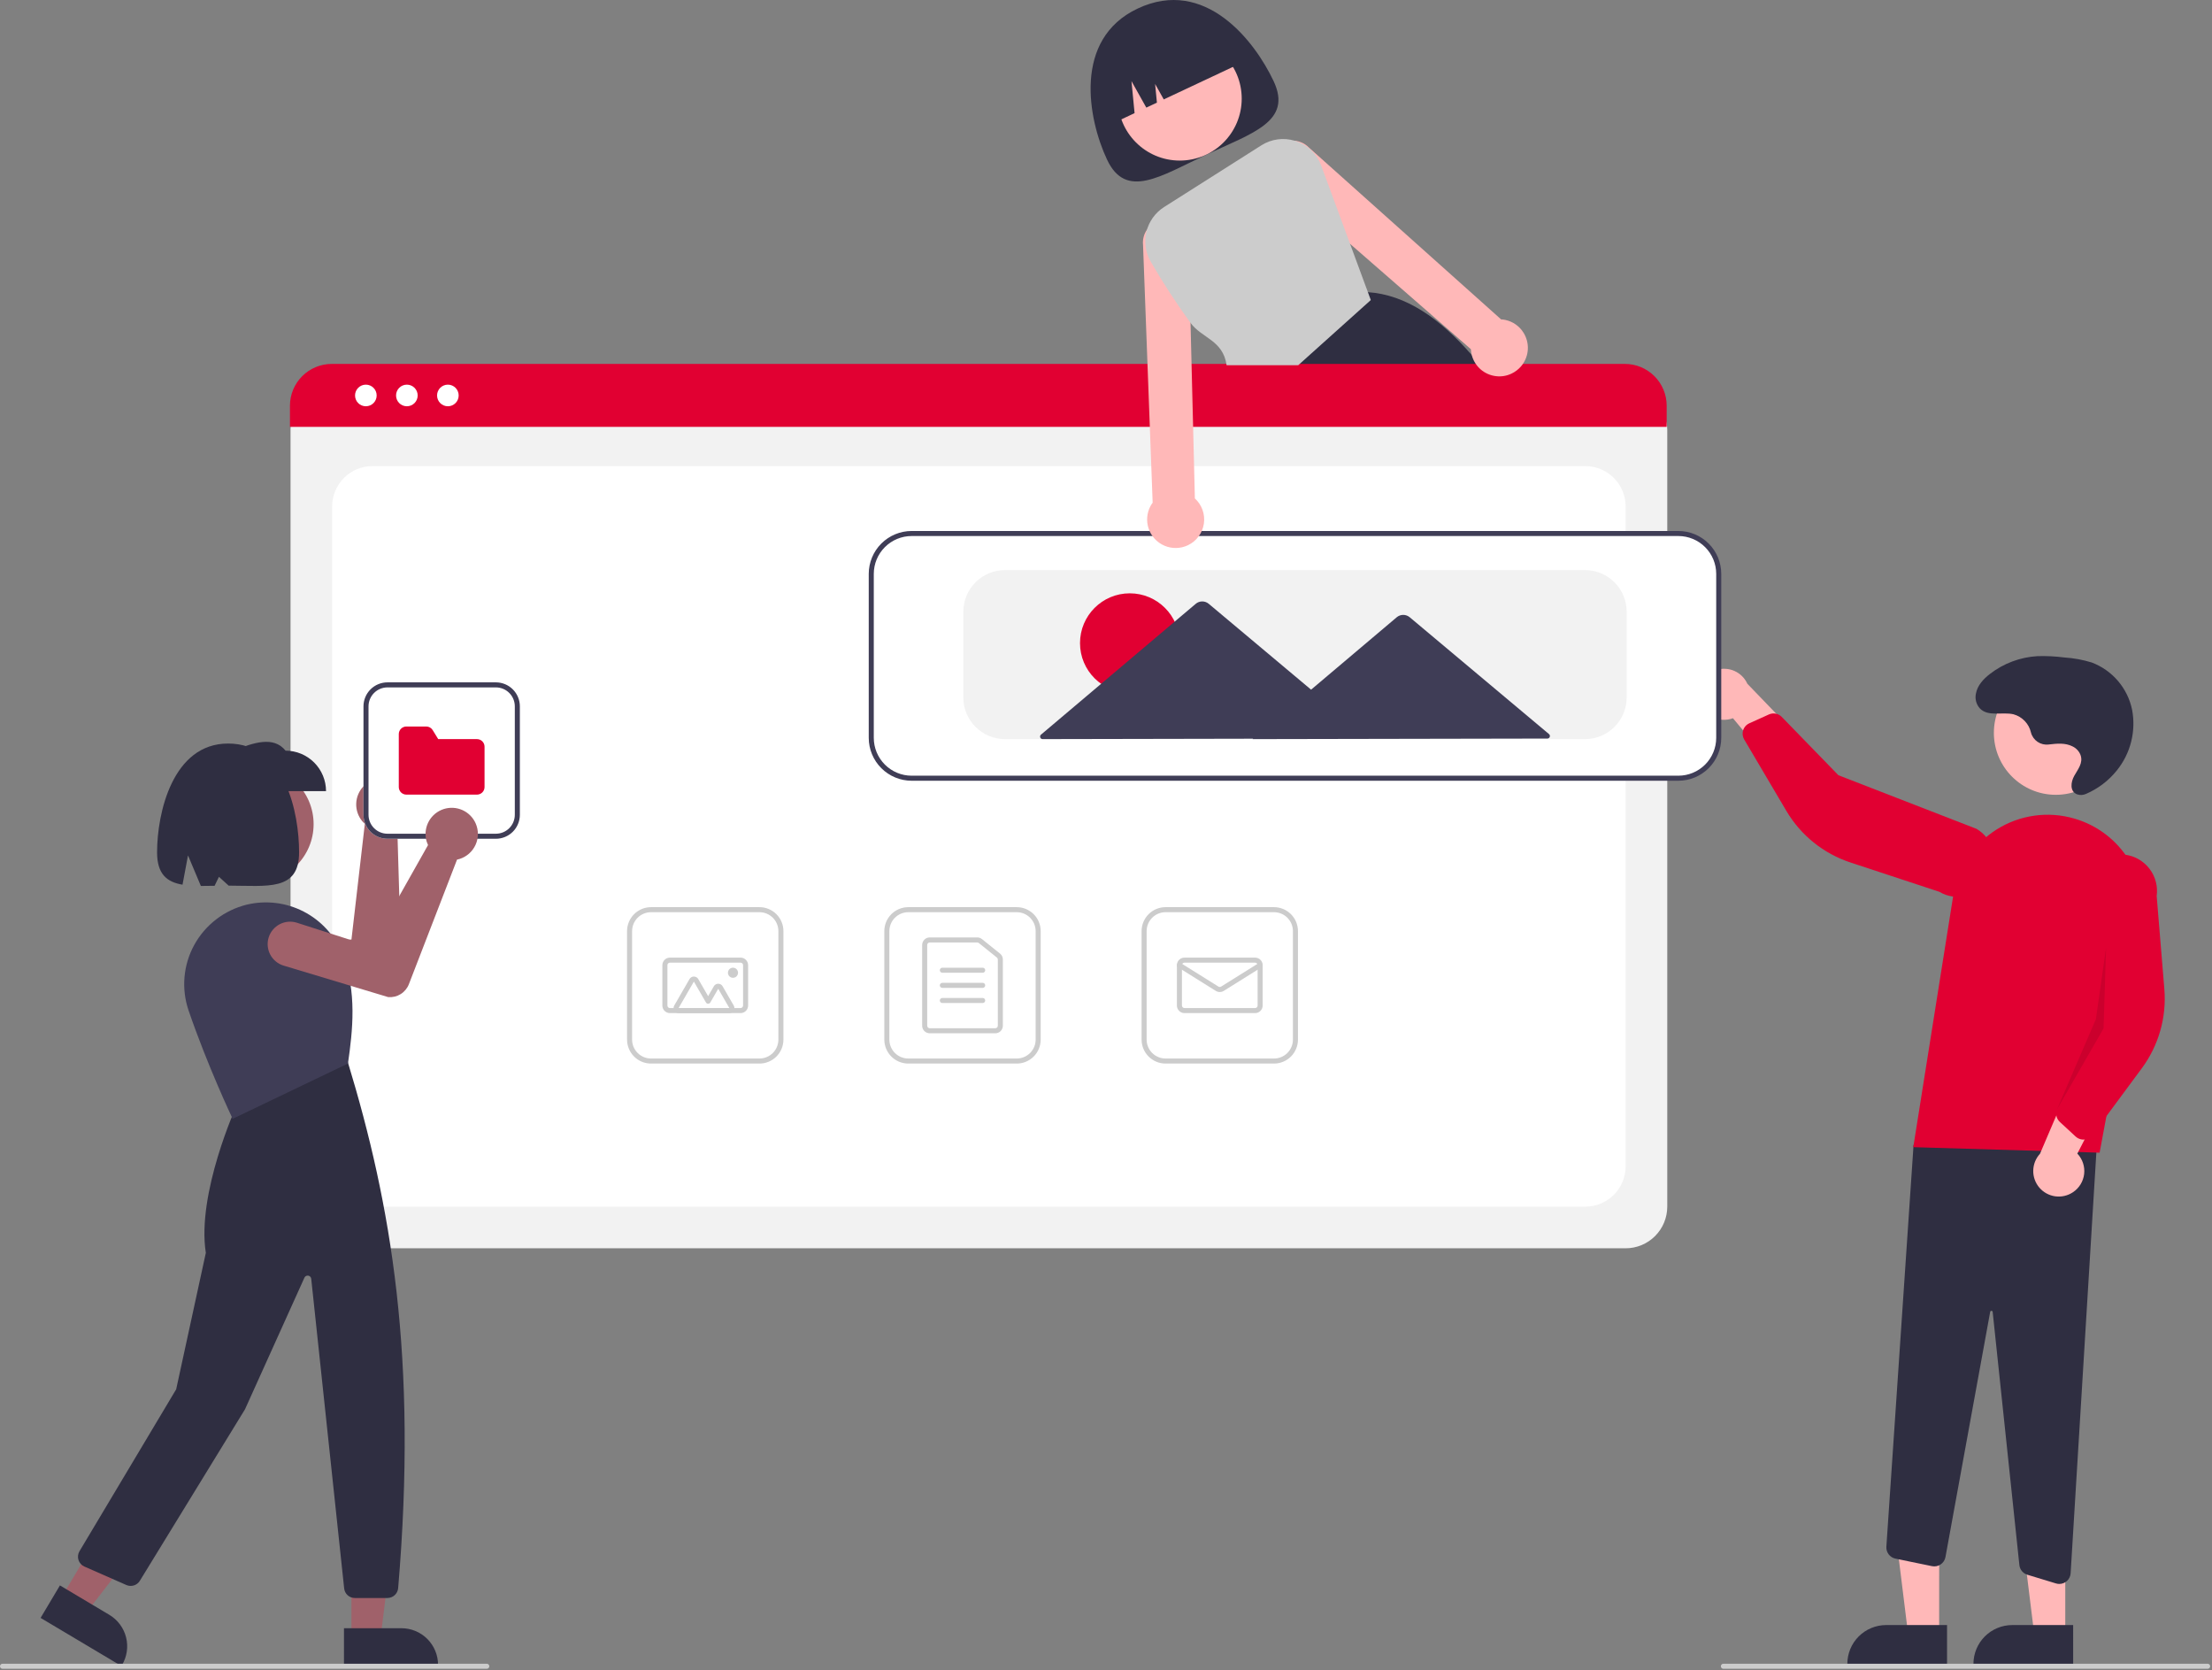 <svg width="877" height="662" viewBox="0 0 877 662" fill="none" xmlns="http://www.w3.org/2000/svg">
<rect x="0" y="0" width="877" height="662" fill="#808080" stroke="none"/>
<g id="customize-1 1" clip-path="url(#clip0)">
<path id="Vector" d="M504.97 32.194C512.486 48.189 496.559 52.72 478.315 61.293C460.07 69.866 446.417 79.236 438.901 63.24C431.385 47.245 425.286 15.498 451.096 3.369C477.795 -9.177 497.454 16.199 504.97 32.194Z" fill="#2F2E41"/>
<path id="Vector_2" d="M467.746 63.65C481.311 63.65 492.307 52.654 492.307 39.089C492.307 25.525 481.311 14.528 467.746 14.528C454.182 14.528 443.185 25.525 443.185 39.089C443.185 52.654 454.182 63.65 467.746 63.65Z" fill="#FFB8B8"/>
<path id="Vector_3" d="M589.426 148.012C588.576 146.902 587.726 145.812 586.866 144.752C585.756 143.372 584.64 142.035 583.516 140.742C570.786 126.052 557.246 116.802 542.336 115.812H542.316L542.096 115.792L512.386 144.752L502.286 154.592L502.506 155.132L507.956 168.702H603.446C599.144 161.561 594.464 154.655 589.426 148.012V148.012Z" fill="#2F2E41"/>
<path id="Vector_4" d="M441.038 48.977L449.83 44.846L448.605 32.162L454.484 42.658L458.686 40.684L457.972 33.285L461.402 39.408L492.626 24.735C489.693 18.494 484.402 13.674 477.915 11.335C471.428 8.996 464.278 9.329 458.037 12.261L453.512 14.388C447.271 17.321 442.45 22.612 440.111 29.099C437.772 35.586 438.105 42.736 441.038 48.977V48.977Z" fill="#2F2E41"/>
<path id="Vector_5" d="M644.526 494.8H131.688C127.313 494.795 123.119 493.055 120.026 489.962C116.932 486.868 115.192 482.674 115.188 478.3V170.146C115.191 166.941 116.466 163.869 118.732 161.602C120.998 159.336 124.071 158.061 127.275 158.058H648.729C651.989 158.061 655.115 159.358 657.42 161.664C659.726 163.969 661.022 167.095 661.026 170.355V478.3C661.021 482.674 659.281 486.868 656.188 489.962C653.094 493.055 648.901 494.795 644.526 494.8Z" fill="#F2F2F2"/>
<path id="Vector_6" d="M147.688 478.3H628.526C632.769 478.3 636.839 476.614 639.84 473.614C642.84 470.613 644.526 466.543 644.526 462.3V200.752C644.526 196.508 642.84 192.439 639.84 189.438C636.839 186.438 632.769 184.752 628.526 184.752H147.688C143.444 184.752 139.374 186.438 136.374 189.438C133.373 192.439 131.688 196.508 131.688 200.752V462.3C131.688 466.543 133.373 470.613 136.374 473.614C139.374 476.614 143.444 478.3 147.688 478.3Z" fill="white"/>
<path id="Vector_7" d="M660.796 169.202H114.956V160.802C114.962 156.413 116.709 152.205 119.814 149.103C122.919 146 127.127 144.256 131.516 144.252H644.236C648.625 144.256 652.834 146 655.938 149.103C659.043 152.205 660.79 156.413 660.796 160.802V169.202Z" fill="#E10032"/>
<path id="Vector_8" d="M145.051 161.036C147.417 161.036 149.335 159.118 149.335 156.752C149.335 154.386 147.417 152.469 145.051 152.469C142.686 152.469 140.768 154.386 140.768 156.752C140.768 159.118 142.686 161.036 145.051 161.036Z" fill="white"/>
<path id="Vector_9" d="M161.31 161.036C163.676 161.036 165.594 159.118 165.594 156.752C165.594 154.386 163.676 152.469 161.31 152.469C158.945 152.469 157.027 154.386 157.027 156.752C157.027 159.118 158.945 161.036 161.31 161.036Z" fill="white"/>
<path id="Vector_10" d="M177.569 161.036C179.935 161.036 181.852 159.118 181.852 156.752C181.852 154.386 179.935 152.469 177.569 152.469C175.203 152.469 173.286 154.386 173.286 156.752C173.286 159.118 175.203 161.036 177.569 161.036Z" fill="white"/>
<path id="Vector_11" d="M403.11 421.579H360.11C357.592 421.576 355.177 420.574 353.396 418.793C351.615 417.012 350.613 414.598 350.61 412.079V369.079C350.613 366.56 351.615 364.146 353.396 362.365C355.177 360.584 357.592 359.582 360.11 359.579H403.11C405.629 359.582 408.044 360.584 409.825 362.365C411.606 364.146 412.607 366.56 412.61 369.079V412.079C412.607 414.598 411.606 417.012 409.825 418.793C408.044 420.574 405.629 421.576 403.11 421.579V421.579ZM360.11 361.579C358.122 361.581 356.215 362.372 354.809 363.778C353.403 365.184 352.613 367.091 352.61 369.079V412.079C352.613 414.068 353.403 415.974 354.809 417.38C356.215 418.786 358.122 419.577 360.11 419.579H403.11C405.099 419.577 407.005 418.786 408.411 417.38C409.817 415.974 410.608 414.068 410.61 412.079V369.079C410.608 367.091 409.817 365.184 408.411 363.778C407.005 362.372 405.099 361.581 403.11 361.579H360.11Z" fill="#CCCCCC"/>
<path id="Vector_12" d="M394.61 409.579H368.61C367.815 409.578 367.052 409.262 366.49 408.699C365.928 408.137 365.611 407.374 365.61 406.579V374.579C365.611 373.784 365.928 373.021 366.49 372.459C367.052 371.896 367.815 371.58 368.61 371.579H387.45C388.133 371.58 388.796 371.813 389.329 372.241L396.489 377.995C396.84 378.275 397.123 378.631 397.317 379.036C397.511 379.441 397.611 379.884 397.61 380.333V406.579C397.609 407.374 397.293 408.137 396.731 408.699C396.168 409.262 395.406 409.578 394.61 409.579V409.579ZM368.61 373.579C368.345 373.579 368.091 373.685 367.904 373.872C367.716 374.06 367.611 374.314 367.61 374.579V406.579C367.611 406.844 367.716 407.098 367.904 407.286C368.091 407.473 368.345 407.579 368.61 407.579H394.61C394.875 407.579 395.13 407.473 395.317 407.286C395.505 407.098 395.61 406.844 395.61 406.579V380.333C395.611 380.183 395.577 380.036 395.513 379.901C395.448 379.766 395.354 379.647 395.237 379.554L388.076 373.799C387.898 373.657 387.677 373.579 387.45 373.579H368.61Z" fill="#CCCCCC"/>
<path id="Vector_13" d="M389.61 385.579H373.61C373.345 385.579 373.091 385.474 372.903 385.286C372.716 385.099 372.61 384.844 372.61 384.579C372.61 384.314 372.716 384.06 372.903 383.872C373.091 383.684 373.345 383.579 373.61 383.579H389.61C389.876 383.579 390.13 383.684 390.317 383.872C390.505 384.06 390.61 384.314 390.61 384.579C390.61 384.844 390.505 385.099 390.317 385.286C390.13 385.474 389.876 385.579 389.61 385.579Z" fill="#CCCCCC"/>
<path id="Vector_14" d="M389.61 391.579H373.61C373.345 391.579 373.091 391.474 372.903 391.286C372.716 391.099 372.61 390.844 372.61 390.579C372.61 390.314 372.716 390.06 372.903 389.872C373.091 389.684 373.345 389.579 373.61 389.579H389.61C389.876 389.579 390.13 389.684 390.317 389.872C390.505 390.06 390.61 390.314 390.61 390.579C390.61 390.844 390.505 391.099 390.317 391.286C390.13 391.474 389.876 391.579 389.61 391.579Z" fill="#CCCCCC"/>
<path id="Vector_15" d="M389.61 397.579H373.61C373.345 397.579 373.091 397.474 372.903 397.286C372.716 397.099 372.61 396.844 372.61 396.579C372.61 396.314 372.716 396.06 372.903 395.872C373.091 395.684 373.345 395.579 373.61 395.579H389.61C389.876 395.579 390.13 395.684 390.317 395.872C390.505 396.06 390.61 396.314 390.61 396.579C390.61 396.844 390.505 397.099 390.317 397.286C390.13 397.474 389.876 397.579 389.61 397.579Z" fill="#CCCCCC"/>
<path id="Vector_16" d="M505.11 421.579H462.11C459.592 421.576 457.177 420.574 455.396 418.793C453.615 417.012 452.613 414.598 452.61 412.079V369.079C452.613 366.56 453.615 364.146 455.396 362.365C457.177 360.584 459.592 359.582 462.11 359.579H505.11C507.629 359.582 510.044 360.584 511.825 362.365C513.606 364.146 514.607 366.56 514.61 369.079V412.079C514.607 414.598 513.606 417.012 511.825 418.793C510.044 420.574 507.629 421.576 505.11 421.579V421.579ZM462.11 361.579C460.122 361.581 458.215 362.372 456.809 363.778C455.403 365.184 454.613 367.091 454.61 369.079V412.079C454.613 414.068 455.403 415.974 456.809 417.38C458.215 418.786 460.122 419.577 462.11 419.579H505.11C507.099 419.577 509.005 418.786 510.411 417.38C511.817 415.974 512.608 414.068 512.61 412.079V369.079C512.608 367.091 511.817 365.184 510.411 363.778C509.005 362.372 507.099 361.581 505.11 361.579H462.11Z" fill="#CCCCCC"/>
<path id="Vector_17" d="M497.61 401.579H469.61C468.815 401.578 468.052 401.262 467.49 400.699C466.928 400.137 466.611 399.374 466.61 398.579V382.579C466.611 381.784 466.928 381.021 467.49 380.459C468.052 379.896 468.815 379.58 469.61 379.579H497.61C498.406 379.58 499.168 379.896 499.731 380.459C500.293 381.021 500.609 381.784 500.61 382.579V398.579C500.609 399.374 500.293 400.137 499.731 400.699C499.168 401.262 498.406 401.578 497.61 401.579V401.579ZM469.61 381.579C469.345 381.579 469.091 381.685 468.904 381.872C468.716 382.06 468.611 382.314 468.61 382.579V398.579C468.611 398.844 468.716 399.098 468.904 399.286C469.091 399.473 469.345 399.579 469.61 399.579H497.61C497.875 399.579 498.13 399.473 498.317 399.286C498.505 399.098 498.61 398.844 498.61 398.579V382.579C498.61 382.314 498.505 382.06 498.317 381.872C498.13 381.685 497.875 381.579 497.61 381.579H469.61Z" fill="#CCCCCC"/>
<path id="Vector_18" d="M483.61 393.218C483.048 393.218 482.498 393.061 482.02 392.765L467.08 383.427C466.856 383.287 466.696 383.062 466.637 382.804C466.578 382.546 466.623 382.275 466.764 382.05C466.904 381.825 467.128 381.666 467.386 381.606C467.644 381.546 467.916 381.591 468.14 381.731L483.081 391.069C483.24 391.167 483.423 391.219 483.611 391.219C483.798 391.219 483.981 391.167 484.14 391.069L499.08 381.731C499.305 381.591 499.576 381.546 499.834 381.606C500.092 381.666 500.316 381.825 500.457 382.05C500.597 382.275 500.643 382.546 500.583 382.804C500.524 383.062 500.365 383.287 500.14 383.427L485.201 392.765C484.724 393.062 484.172 393.218 483.61 393.218V393.218Z" fill="#CCCCCC"/>
<path id="Vector_19" d="M301.11 421.579H258.11C255.592 421.576 253.177 420.574 251.396 418.793C249.615 417.012 248.613 414.598 248.61 412.079V369.079C248.613 366.56 249.615 364.146 251.396 362.365C253.177 360.584 255.592 359.582 258.11 359.579H301.11C303.629 359.582 306.044 360.584 307.825 362.365C309.606 364.146 310.607 366.56 310.61 369.079V412.079C310.607 414.598 309.606 417.012 307.825 418.793C306.044 420.574 303.629 421.576 301.11 421.579V421.579ZM258.11 361.579C256.122 361.581 254.216 362.372 252.81 363.778C251.403 365.184 250.613 367.091 250.61 369.079V412.079C250.613 414.068 251.403 415.974 252.81 417.38C254.216 418.786 256.122 419.577 258.11 419.579H301.11C303.099 419.577 305.005 418.786 306.411 417.38C307.817 415.974 308.608 414.068 308.61 412.079V369.079C308.608 367.091 307.817 365.184 306.411 363.778C305.005 362.372 303.099 361.581 301.11 361.579H258.11Z" fill="#CCCCCC"/>
<path id="Vector_20" d="M293.61 401.579H265.61C264.815 401.578 264.052 401.262 263.49 400.699C262.928 400.137 262.611 399.374 262.61 398.579V382.579C262.611 381.784 262.928 381.021 263.49 380.459C264.052 379.896 264.815 379.58 265.61 379.579H293.61C294.406 379.58 295.168 379.896 295.731 380.459C296.293 381.021 296.609 381.784 296.61 382.579V398.579C296.609 399.374 296.293 400.137 295.731 400.699C295.168 401.262 294.406 401.578 293.61 401.579V401.579ZM265.61 381.579C265.345 381.579 265.091 381.685 264.904 381.872C264.716 382.06 264.611 382.314 264.61 382.579V398.579C264.611 398.844 264.716 399.098 264.904 399.286C265.091 399.473 265.345 399.579 265.61 399.579H293.61C293.875 399.579 294.13 399.473 294.317 399.286C294.505 399.098 294.61 398.844 294.61 398.579V382.579C294.61 382.314 294.505 382.06 294.317 381.872C294.13 381.685 293.875 381.579 293.61 381.579H265.61Z" fill="#CCCCCC"/>
<path id="Vector_21" d="M289.172 401.579H269.048C268.697 401.579 268.352 401.487 268.048 401.311C267.744 401.136 267.491 400.883 267.316 400.579C267.14 400.275 267.048 399.93 267.048 399.579C267.048 399.228 267.141 398.883 267.316 398.579L273.378 388.079C273.553 387.775 273.806 387.523 274.11 387.347C274.414 387.172 274.759 387.079 275.11 387.079C275.461 387.079 275.806 387.172 276.11 387.347C276.414 387.523 276.667 387.775 276.842 388.079L280.757 394.86L283.025 390.932C283.201 390.628 283.453 390.375 283.757 390.2C284.061 390.024 284.406 389.932 284.757 389.932C285.109 389.932 285.453 390.024 285.758 390.2C286.062 390.375 286.314 390.628 286.49 390.932L290.905 398.579C291.08 398.883 291.173 399.228 291.173 399.579C291.173 399.93 291.08 400.275 290.905 400.579C290.729 400.883 290.476 401.136 290.172 401.311C289.868 401.487 289.523 401.579 289.172 401.579H289.172ZM289.172 399.579L284.757 391.932L281.624 397.36C281.536 397.512 281.409 397.639 281.257 397.726C281.105 397.814 280.933 397.86 280.757 397.86V397.86C280.582 397.86 280.409 397.814 280.257 397.726C280.105 397.639 279.979 397.512 279.891 397.36L275.11 389.079L269.048 399.579H289.172Z" fill="#CCCCCC"/>
<path id="Vector_22" d="M290.61 387.579C291.715 387.579 292.61 386.684 292.61 385.579C292.61 384.475 291.715 383.579 290.61 383.579C289.506 383.579 288.61 384.475 288.61 385.579C288.61 386.684 289.506 387.579 290.61 387.579Z" fill="#CCCCCC"/>
<path id="Vector_23" d="M768.825 648.15L756.565 648.149L750.733 600.861L768.827 600.862L768.825 648.15Z" fill="#FFB8B8"/>
<path id="Vector_24" d="M771.951 660.034L732.421 660.033V659.533C732.421 657.512 732.819 655.511 733.592 653.645C734.365 651.778 735.499 650.082 736.927 648.653C738.356 647.224 740.052 646.091 741.919 645.318C743.786 644.544 745.787 644.146 747.807 644.146H747.808L771.952 644.148L771.951 660.034Z" fill="#2F2E41"/>
<path id="Vector_25" d="M818.825 648.15L806.565 648.149L800.733 600.861L818.827 600.862L818.825 648.15Z" fill="#FFB8B8"/>
<path id="Vector_26" d="M821.951 660.034L782.421 660.033V659.533C782.421 657.512 782.819 655.511 783.592 653.645C784.365 651.778 785.499 650.082 786.927 648.653C788.356 647.224 790.052 646.091 791.919 645.318C793.786 644.544 795.787 644.146 797.807 644.146H797.808L821.952 644.148L821.951 660.034Z" fill="#2F2E41"/>
<path id="Vector_27" d="M815.15 627.65L803.795 624.196C802.949 623.94 802.197 623.439 801.634 622.758C801.071 622.076 800.721 621.243 800.63 620.363L790.044 520.037C790.035 519.916 789.981 519.802 789.893 519.719C789.804 519.636 789.687 519.59 789.565 519.59C789.443 519.578 789.322 519.614 789.227 519.691C789.131 519.767 789.07 519.878 789.055 519.999L771.324 617.198C771.216 617.788 770.991 618.35 770.663 618.852C770.335 619.354 769.911 619.785 769.414 620.12C768.917 620.456 768.358 620.688 767.77 620.805C767.182 620.921 766.576 620.919 765.989 620.798L751.477 617.809C750.413 617.586 749.465 616.987 748.807 616.121C748.149 615.256 747.825 614.182 747.896 613.097L758.681 453.784L831.819 445.893L820.951 623.619C820.881 624.762 820.378 625.835 819.545 626.62C818.712 627.405 817.611 627.844 816.467 627.847C816.02 627.847 815.577 627.78 815.15 627.65V627.65Z" fill="#2F2E41"/>
<path id="Vector_28" d="M815.08 315.048C828.645 315.048 839.641 304.051 839.641 290.487C839.641 276.922 828.645 265.926 815.08 265.926C801.516 265.926 790.519 276.922 790.519 290.487C790.519 304.051 801.516 315.048 815.08 315.048Z" fill="#FFB8B8"/>
<path id="Vector_29" d="M758.568 454.72L774.427 354.869C775.27 349.56 777.234 344.491 780.188 340.001C783.143 335.51 787.02 331.7 791.561 328.824C796.103 325.948 801.205 324.072 806.528 323.321C811.85 322.57 817.272 322.962 822.432 324.469C831.453 327.079 839.178 332.957 844.097 340.957C849.016 348.957 850.776 358.504 849.033 367.732L832.442 456.903L758.568 454.72Z" fill="#E10032"/>
<path id="Vector_30" d="M821.861 472.586C823.087 471.776 824.122 470.707 824.891 469.454C825.659 468.201 826.144 466.794 826.311 465.334C826.477 463.873 826.322 462.394 825.855 461C825.388 459.606 824.621 458.331 823.608 457.266L840.004 425.515L821.539 427.485L808.8 457.335C807.123 459.155 806.172 461.527 806.127 464.002C806.082 466.476 806.946 468.882 808.556 470.762C810.166 472.641 812.41 473.866 814.862 474.202C817.314 474.538 819.804 473.963 821.861 472.586V472.586Z" fill="#FFB8B8"/>
<path id="Vector_31" d="M825.372 451.665C824.465 451.537 823.618 451.136 822.945 450.514L816.672 444.718C815.994 444.088 815.526 443.266 815.331 442.362C815.136 441.458 815.223 440.516 815.58 439.663L828.118 409.945L826.339 351.225C826.595 349.338 827.22 347.519 828.179 345.873C829.138 344.227 830.412 342.787 831.928 341.633C833.444 340.48 835.172 339.637 837.015 339.152C838.857 338.667 840.776 338.55 842.664 338.808C844.551 339.065 846.369 339.692 848.014 340.653C849.659 341.613 851.099 342.888 852.25 344.406C853.402 345.923 854.244 347.652 854.727 349.495C855.21 351.337 855.325 353.257 855.066 355.144L858.107 392.056C859.032 403.259 855.855 414.417 849.169 423.453L829.617 449.885C829.241 450.393 828.762 450.817 828.212 451.127C827.661 451.438 827.051 451.63 826.422 451.689C826.072 451.723 825.72 451.714 825.372 451.665V451.665Z" fill="#E10032"/>
<path id="Vector_32" d="M673.641 277.105C673.908 278.551 674.49 279.92 675.344 281.116C676.198 282.313 677.304 283.308 678.584 284.031C679.864 284.753 681.287 285.187 682.753 285.3C684.219 285.414 685.691 285.204 687.067 284.687L709.913 312.165L715.298 294.393L692.778 271.024C691.755 268.77 689.942 266.969 687.68 265.963C685.419 264.957 682.867 264.815 680.508 265.565C678.149 266.314 676.147 267.903 674.882 270.03C673.616 272.157 673.174 274.674 673.641 277.105V277.105Z" fill="#FFB8B8"/>
<path id="Vector_33" d="M691.537 288.495C692.008 287.71 692.708 287.087 693.543 286.71L701.327 283.193C702.17 282.814 703.11 282.704 704.018 282.876C704.927 283.049 705.76 283.496 706.406 284.158L728.884 307.29L783.651 328.547C785.29 329.518 786.721 330.803 787.863 332.328C789.005 333.852 789.836 335.587 790.307 337.433C790.778 339.279 790.881 341.2 790.609 343.086C790.337 344.971 789.696 346.785 788.723 348.423C787.75 350.061 786.464 351.491 784.938 352.631C783.412 353.771 781.676 354.6 779.829 355.069C777.983 355.538 776.062 355.638 774.177 355.364C772.291 355.09 770.478 354.448 768.842 353.473L733.665 341.881C722.988 338.365 713.952 331.089 708.238 321.409L691.52 293.099C691.199 292.554 690.996 291.948 690.925 291.32C690.853 290.692 690.915 290.056 691.105 289.453C691.211 289.118 691.356 288.797 691.537 288.495V288.495Z" fill="#E10032"/>
<path id="Vector_34" opacity="0.1" d="M835.002 375.652L834.002 407.652L815.58 439.663L830.962 403.99L835.002 375.652Z" fill="black"/>
<path id="Vector_35" d="M812.266 295.103C810.724 295.303 809.161 294.937 807.868 294.072C806.575 293.207 805.64 291.903 805.236 290.4C804.846 288.671 803.994 287.081 802.769 285.8C801.545 284.518 799.995 283.594 798.285 283.127C793.78 282.097 788.273 284.218 784.972 280.805C784.265 280.025 783.753 279.089 783.479 278.073C783.205 277.057 783.177 275.991 783.396 274.962C784.004 271.645 786.377 269.139 788.959 267.135C794.394 262.936 800.97 260.479 807.826 260.084C811.374 259.981 814.925 260.158 818.446 260.612C822.133 260.845 825.779 261.511 829.31 262.598C833.332 264.116 836.907 266.623 839.704 269.888C842.501 273.153 844.43 277.07 845.312 281.278C846.119 285.499 845.995 289.844 844.949 294.012C843.902 298.18 841.959 302.069 839.255 305.408C836.017 309.44 831.842 312.619 827.094 314.667C825.963 315.201 824.667 315.267 823.488 314.85C820.531 313.674 821.014 310.011 822.362 307.567C823.805 304.953 826.026 302.421 824.865 299.239C824.283 297.763 823.167 296.561 821.738 295.873C818.798 294.373 815.51 294.728 812.349 295.093L812.266 295.103Z" fill="#2F2E41"/>
<path id="Vector_36" d="M665.433 308.973H361.433C357.059 308.968 352.865 307.228 349.772 304.134C346.678 301.041 344.938 296.847 344.933 292.473V227.473C344.938 223.098 346.678 218.904 349.772 215.811C352.865 212.718 357.059 210.978 361.433 210.973H665.433C669.808 210.978 674.002 212.718 677.095 215.811C680.188 218.904 681.928 223.098 681.933 227.473V292.473C681.928 296.847 680.188 301.041 677.095 304.134C674.002 307.228 669.808 308.968 665.433 308.973V308.973Z" fill="white"/>
<path id="Vector_37" d="M665.433 309.473H361.433C356.926 309.468 352.605 307.675 349.418 304.488C346.231 301.301 344.438 296.98 344.433 292.473V227.473C344.438 222.966 346.231 218.644 349.418 215.457C352.605 212.27 356.926 210.478 361.433 210.473H665.433C669.94 210.478 674.261 212.27 677.448 215.457C680.635 218.644 682.428 222.966 682.433 227.473V292.473C682.428 296.98 680.635 301.301 677.448 304.488C674.261 307.675 669.94 309.468 665.433 309.473ZM361.433 212.473C357.456 212.477 353.644 214.059 350.831 216.871C348.019 219.683 346.438 223.496 346.433 227.473V292.473C346.438 296.45 348.019 300.262 350.831 303.074C353.644 305.886 357.456 307.468 361.433 307.473H665.433C669.41 307.468 673.223 305.886 676.035 303.074C678.847 300.262 680.429 296.45 680.433 292.473V227.473C680.429 223.496 678.847 219.683 676.035 216.871C673.223 214.059 669.41 212.477 665.433 212.473H361.433Z" fill="#3F3D56"/>
<path id="Vector_38" d="M628.433 292.973H398.433C394.059 292.968 389.865 291.228 386.771 288.134C383.678 285.041 381.938 280.847 381.933 276.473V242.473C381.938 238.098 383.678 233.904 386.771 230.811C389.865 227.718 394.059 225.978 398.433 225.973H628.433C632.808 225.978 637.002 227.718 640.095 230.811C643.188 233.904 644.928 238.098 644.933 242.473V276.473C644.928 280.847 643.188 285.041 640.095 288.134C637.002 291.228 632.808 292.968 628.433 292.973V292.973Z" fill="#F2F2F2"/>
<path id="Vector_39" d="M447.928 274.647C458.826 274.647 467.66 265.813 467.66 254.915C467.66 244.017 458.826 235.183 447.928 235.183C437.03 235.183 428.196 244.017 428.196 254.915C428.196 265.813 437.03 274.647 447.928 274.647Z" fill="#E10032"/>
<path id="Vector_40" d="M614.14 290.981L586.287 267.621L558.916 244.665C558.194 244.059 557.28 243.728 556.338 243.73C555.395 243.732 554.483 244.066 553.763 244.675L526.48 267.737L519.816 273.37L509.767 264.943L479.23 239.332C478.508 238.726 477.595 238.395 476.652 238.396C475.71 238.398 474.798 238.733 474.078 239.342L443.64 265.07L412.723 291.203C412.566 291.336 412.454 291.513 412.402 291.711C412.349 291.91 412.359 292.119 412.43 292.312C412.5 292.504 412.629 292.67 412.797 292.788C412.965 292.905 413.165 292.968 413.37 292.967L476.757 292.845L496.821 292.806L496.625 292.972L556.432 292.857L613.499 292.747C613.704 292.747 613.905 292.683 614.072 292.566C614.24 292.448 614.368 292.281 614.438 292.088C614.508 291.895 614.517 291.686 614.463 291.488C614.41 291.29 614.297 291.113 614.14 290.981Z" fill="#3F3D56"/>
<path id="Vector_41" d="M875.272 661.473H683.271C683.006 661.473 682.752 661.367 682.564 661.18C682.377 660.992 682.271 660.738 682.271 660.473C682.271 660.207 682.377 659.953 682.564 659.766C682.752 659.578 683.006 659.473 683.271 659.473H875.272C875.537 659.473 875.791 659.578 875.979 659.766C876.166 659.953 876.272 660.207 876.272 660.473C876.272 660.738 876.166 660.992 875.979 661.18C875.791 661.367 875.537 661.473 875.272 661.473Z" fill="#CCCCCC"/>
<path id="Vector_42" d="M604.056 131.912C603.257 130.614 602.203 129.493 600.956 128.616C599.71 127.739 598.298 127.126 596.806 126.812C596.26 126.697 595.705 126.627 595.147 126.602L518.956 58.482C517.46 56.944 515.463 55.99 513.326 55.792C512.905 55.744 512.48 55.73 512.056 55.752C510.298 55.832 508.602 56.423 507.174 57.451C505.746 58.48 504.649 59.902 504.017 61.544C503.385 63.187 503.245 64.978 503.614 66.698C503.983 68.419 504.846 69.994 506.096 71.232L535.266 96.662L583.166 138.412C583.205 139.199 583.323 139.979 583.516 140.742C584.09 142.953 585.321 144.938 587.048 146.432C588.775 147.927 590.916 148.862 593.186 149.112C595.257 149.354 597.354 149.008 599.236 148.112C600.729 147.414 602.053 146.401 603.116 145.142C603.226 145.012 603.326 144.892 603.426 144.752C604.825 142.93 605.634 140.725 605.747 138.431C605.859 136.137 605.269 133.863 604.056 131.912H604.056Z" fill="#FFB8B8"/>
<path id="Vector_43" d="M473.736 197.562L473.026 168.702L472.426 144.752L472.016 127.992L471.206 95.322C471.046 93.573 470.38 91.908 469.289 90.531C468.199 89.154 466.731 88.125 465.065 87.568C463.399 87.011 461.607 86.952 459.908 87.396C458.209 87.841 456.676 88.771 455.496 90.072C455.218 90.37 454.967 90.691 454.746 91.032C453.515 92.795 452.961 94.944 453.186 97.082L454.966 144.752L455.856 168.702L456.996 199.252C456.667 199.701 456.37 200.172 456.106 200.662C455.395 202.011 454.965 203.49 454.843 205.009C454.721 206.529 454.91 208.057 455.396 209.502C455.904 211.017 456.728 212.407 457.812 213.581C458.896 214.755 460.217 215.686 461.687 216.312C463.157 216.939 464.743 217.246 466.341 217.215C467.938 217.184 469.511 216.815 470.956 216.132C472.634 215.339 474.091 214.144 475.197 212.654C476.304 211.164 477.027 209.425 477.302 207.589C477.577 205.754 477.395 203.878 476.773 202.13C476.151 200.381 475.108 198.812 473.736 197.562H473.736Z" fill="#FFB8B8"/>
<path id="Vector_44" d="M542.336 115.813L535.266 96.663L523.826 65.643C523.001 63.386 521.678 61.343 519.955 59.668C518.233 57.992 516.155 56.726 513.876 55.963C513.696 55.903 513.506 55.843 513.326 55.793C511.119 55.123 508.792 54.938 506.507 55.252C504.222 55.567 502.031 56.372 500.086 57.613L461.556 82.053C458.028 84.286 455.505 87.803 454.522 91.862C453.538 95.92 454.171 100.202 456.286 103.803C461.105 112.134 466.355 120.209 472.016 127.993C476.506 134.103 484.866 134.753 486.316 144.753H514.726L543.486 118.933L542.336 115.813Z" fill="#CCCCCC"/>
<path id="Vector_45" d="M101.165 349.854C113.962 349.854 124.336 339.48 124.336 326.682C124.336 313.885 113.962 303.511 101.165 303.511C88.368 303.511 77.993 313.885 77.993 326.682C77.993 339.48 88.368 349.854 101.165 349.854Z" fill="#A0616A"/>
<path id="Vector_46" d="M158.051 310.732C158.28 310.914 158.501 311.106 158.715 311.31C159.78 312.313 160.62 313.529 161.182 314.879C161.743 316.229 162.013 317.683 161.974 319.145C161.935 320.607 161.587 322.044 160.953 323.362C160.32 324.68 159.415 325.849 158.298 326.793C158.038 327.012 157.766 327.217 157.484 327.407L159.053 380.352C159.097 382.085 158.582 383.786 157.583 385.204C156.584 386.621 155.155 387.678 153.508 388.219L153.412 388.239L110.423 392.817C109.255 392.942 108.073 392.833 106.946 392.498C105.82 392.163 104.771 391.608 103.86 390.866C102.949 390.123 102.194 389.207 101.639 388.171C101.084 387.135 100.739 386 100.626 384.83C100.512 383.66 100.631 382.479 100.976 381.356C101.321 380.232 101.885 379.188 102.636 378.284C103.387 377.38 104.31 376.633 105.351 376.087C106.392 375.542 107.53 375.208 108.701 375.104L139.345 372.406L144.645 326.555C144.298 326.248 143.974 325.917 143.673 325.565C142.012 323.598 141.14 321.084 141.228 318.511C141.316 315.938 142.357 313.489 144.149 311.641C145.941 309.792 148.356 308.675 150.925 308.507C153.494 308.34 156.034 309.132 158.051 310.732H158.051Z" fill="#A0616A"/>
<path id="Vector_47" d="M139.328 649.174H150.895L156.397 604.561H139.326L139.328 649.174Z" fill="#A0616A"/>
<path id="Vector_48" d="M136.378 645.397L159.156 645.396H159.157C161.063 645.396 162.951 645.772 164.712 646.501C166.473 647.231 168.074 648.3 169.422 649.648C170.77 650.996 171.839 652.596 172.568 654.357C173.298 656.118 173.673 658.006 173.673 659.912V660.384L136.379 660.385L136.378 645.397Z" fill="#2F2E41"/>
<path id="Vector_49" d="M24.366 633.182L34.304 639.099L61.857 603.582L47.189 594.849L24.366 633.182Z" fill="#A0616A"/>
<path id="Vector_50" d="M23.763 628.429L43.334 640.082L43.335 640.082C44.973 641.057 46.403 642.346 47.543 643.873C48.683 645.401 49.511 647.139 49.979 648.987C50.448 650.834 50.548 652.756 50.274 654.643C49.999 656.529 49.356 658.343 48.381 659.981L48.14 660.386L16.095 641.307L23.763 628.429Z" fill="#2F2E41"/>
<path id="Vector_51" d="M153.624 633.417H140.672C139.623 633.419 138.611 633.032 137.831 632.33C137.052 631.629 136.56 630.663 136.451 629.62L123.393 506.883C123.36 506.574 123.227 506.284 123.013 506.059C122.799 505.834 122.517 505.685 122.21 505.635C121.904 505.586 121.589 505.639 121.315 505.786C121.042 505.934 120.824 506.167 120.696 506.45L97.141 558.609L55.437 626.611C54.898 627.483 54.062 628.131 53.083 628.437C52.105 628.743 51.048 628.686 50.108 628.277L33.448 620.947C32.897 620.704 32.404 620.348 32.002 619.9C31.599 619.453 31.297 618.925 31.113 618.351C30.931 617.778 30.872 617.172 30.941 616.574C31.009 615.976 31.205 615.4 31.513 614.883L69.85 550.691L81.608 496.606C77.91 473.151 93.763 438.28 93.924 437.93L94.002 437.759L137.67 420.691L137.889 420.959C155.11 477.473 165.604 538.292 157.856 629.527C157.76 630.586 157.274 631.571 156.491 632.29C155.709 633.009 154.686 633.411 153.624 633.417V633.417Z" fill="#2F2E41"/>
<path id="Vector_52" d="M92.243 443.474L92.04 443.047C91.943 442.842 82.233 422.363 74.748 400.475C73.309 396.242 72.766 391.757 73.151 387.303C73.536 382.85 74.842 378.524 76.987 374.602C79.159 370.638 82.13 367.169 85.713 364.414C89.295 361.659 93.411 359.679 97.799 358.597V358.597C105.417 356.771 113.437 357.743 120.399 361.335C127.361 364.927 132.8 370.901 135.727 378.167C141.664 393.014 139.772 408.862 137.991 421.324L137.956 421.574L137.729 421.683L92.243 443.474Z" fill="#3F3D56"/>
<path id="Vector_53" d="M129.26 313.593H92.466V297.554C100.542 294.346 108.444 291.618 113.221 297.554C117.475 297.554 121.554 299.244 124.562 302.252C127.57 305.26 129.26 309.339 129.26 313.593V313.593Z" fill="#2F2E41"/>
<path id="Vector_54" d="M90.429 294.725C68.433 294.725 62.276 322.296 62.276 337.85C62.276 346.525 66.199 349.627 72.363 350.677L74.54 339.066L79.639 351.177C81.371 351.185 83.19 351.152 85.076 351.117L86.805 347.557L90.66 351.053C106.101 351.076 118.581 353.327 118.581 337.85C118.581 322.296 113.182 294.725 90.429 294.725Z" fill="#2F2E41"/>
<path id="Vector_55" d="M193 661.473H1C0.735 661.473 0.48 661.367 0.293 661.18C0.105 660.992 0 660.738 0 660.473C0 660.207 0.105 659.953 0.293 659.766C0.48 659.578 0.735 659.473 1 659.473H193C193.265 659.473 193.52 659.578 193.707 659.766C193.895 659.953 194 660.207 194 660.473C194 660.738 193.895 660.992 193.707 661.18C193.52 661.367 193.265 661.473 193 661.473Z" fill="#CCCCCC"/>
<path id="Vector_56" d="M196.61 332.473H153.61C151.092 332.47 148.677 331.468 146.896 329.687C145.115 327.906 144.113 325.491 144.11 322.973V279.973C144.113 277.454 145.115 275.039 146.896 273.258C148.677 271.477 151.092 270.476 153.61 270.473H196.61C199.129 270.476 201.544 271.477 203.325 273.258C205.106 275.039 206.107 277.454 206.11 279.973V322.973C206.107 325.491 205.106 327.906 203.325 329.687C201.544 331.468 199.129 332.47 196.61 332.473V332.473Z" fill="white"/>
<path id="Vector_57" d="M196.61 332.473H153.61C151.092 332.47 148.677 331.468 146.896 329.687C145.115 327.906 144.113 325.491 144.11 322.973V279.973C144.113 277.454 145.115 275.039 146.896 273.258C148.677 271.477 151.092 270.476 153.61 270.473H196.61C199.129 270.476 201.544 271.477 203.325 273.258C205.106 275.039 206.107 277.454 206.11 279.973V322.973C206.107 325.491 205.106 327.906 203.325 329.687C201.544 331.468 199.129 332.47 196.61 332.473V332.473ZM153.61 272.473C151.622 272.475 149.716 273.266 148.31 274.672C146.903 276.078 146.113 277.984 146.11 279.973V322.973C146.113 324.961 146.903 326.867 148.31 328.274C149.716 329.68 151.622 330.47 153.61 330.473H196.61C198.599 330.47 200.505 329.68 201.911 328.274C203.317 326.867 204.108 324.961 204.11 322.973V279.973C204.108 277.984 203.317 276.078 201.911 274.672C200.505 273.266 198.599 272.475 196.61 272.473H153.61Z" fill="#3F3D56"/>
<path id="Vector_58" d="M189.11 314.973H161.11C160.315 314.972 159.552 314.655 158.99 314.093C158.428 313.531 158.111 312.768 158.11 311.973V290.973C158.111 290.177 158.428 289.415 158.99 288.852C159.552 288.29 160.315 287.974 161.11 287.973H168.993C169.505 287.971 170.01 288.101 170.457 288.351C170.905 288.601 171.281 288.962 171.548 289.4L173.746 292.973H189.11C189.906 292.974 190.668 293.29 191.231 293.852C191.793 294.415 192.109 295.177 192.11 295.973V311.973C192.109 312.768 191.793 313.531 191.231 314.093C190.668 314.655 189.906 314.972 189.11 314.973V314.973Z" fill="#E10032"/>
<path id="Vector_59" d="M188.199 325.582C188.339 325.838 188.469 326.102 188.587 326.373C189.179 327.71 189.482 329.157 189.475 330.619C189.469 332.082 189.154 333.526 188.55 334.858C187.947 336.19 187.068 337.38 185.973 338.349C184.878 339.318 183.59 340.044 182.194 340.481C181.87 340.581 181.54 340.665 181.206 340.731L162.107 390.135C161.476 391.75 160.34 393.118 158.87 394.037C157.399 394.955 155.672 395.375 153.944 395.234L153.848 395.216L112.451 382.754C111.326 382.415 110.278 381.857 109.37 381.111C108.461 380.365 107.71 379.446 107.158 378.408C106.607 377.37 106.266 376.234 106.157 375.063C106.047 373.893 106.17 372.713 106.52 371.59C106.869 370.468 107.437 369.426 108.191 368.524C108.945 367.623 109.87 366.879 110.913 366.337C111.956 365.795 113.096 365.465 114.268 365.366C115.439 365.267 116.618 365.402 117.737 365.761L147.027 375.165L169.704 334.963C169.503 334.546 169.333 334.115 169.193 333.674C168.424 331.216 168.597 328.561 169.676 326.224C170.756 323.887 172.665 322.034 175.034 321.026C177.403 320.017 180.062 319.925 182.495 320.767C184.928 321.609 186.961 323.325 188.199 325.582H188.199Z" fill="#A0616A"/>
</g>
<defs>
<clipPath id="clip0">
<rect width="876.272" height="661.473" fill="white"/>
</clipPath>
</defs>
</svg>
